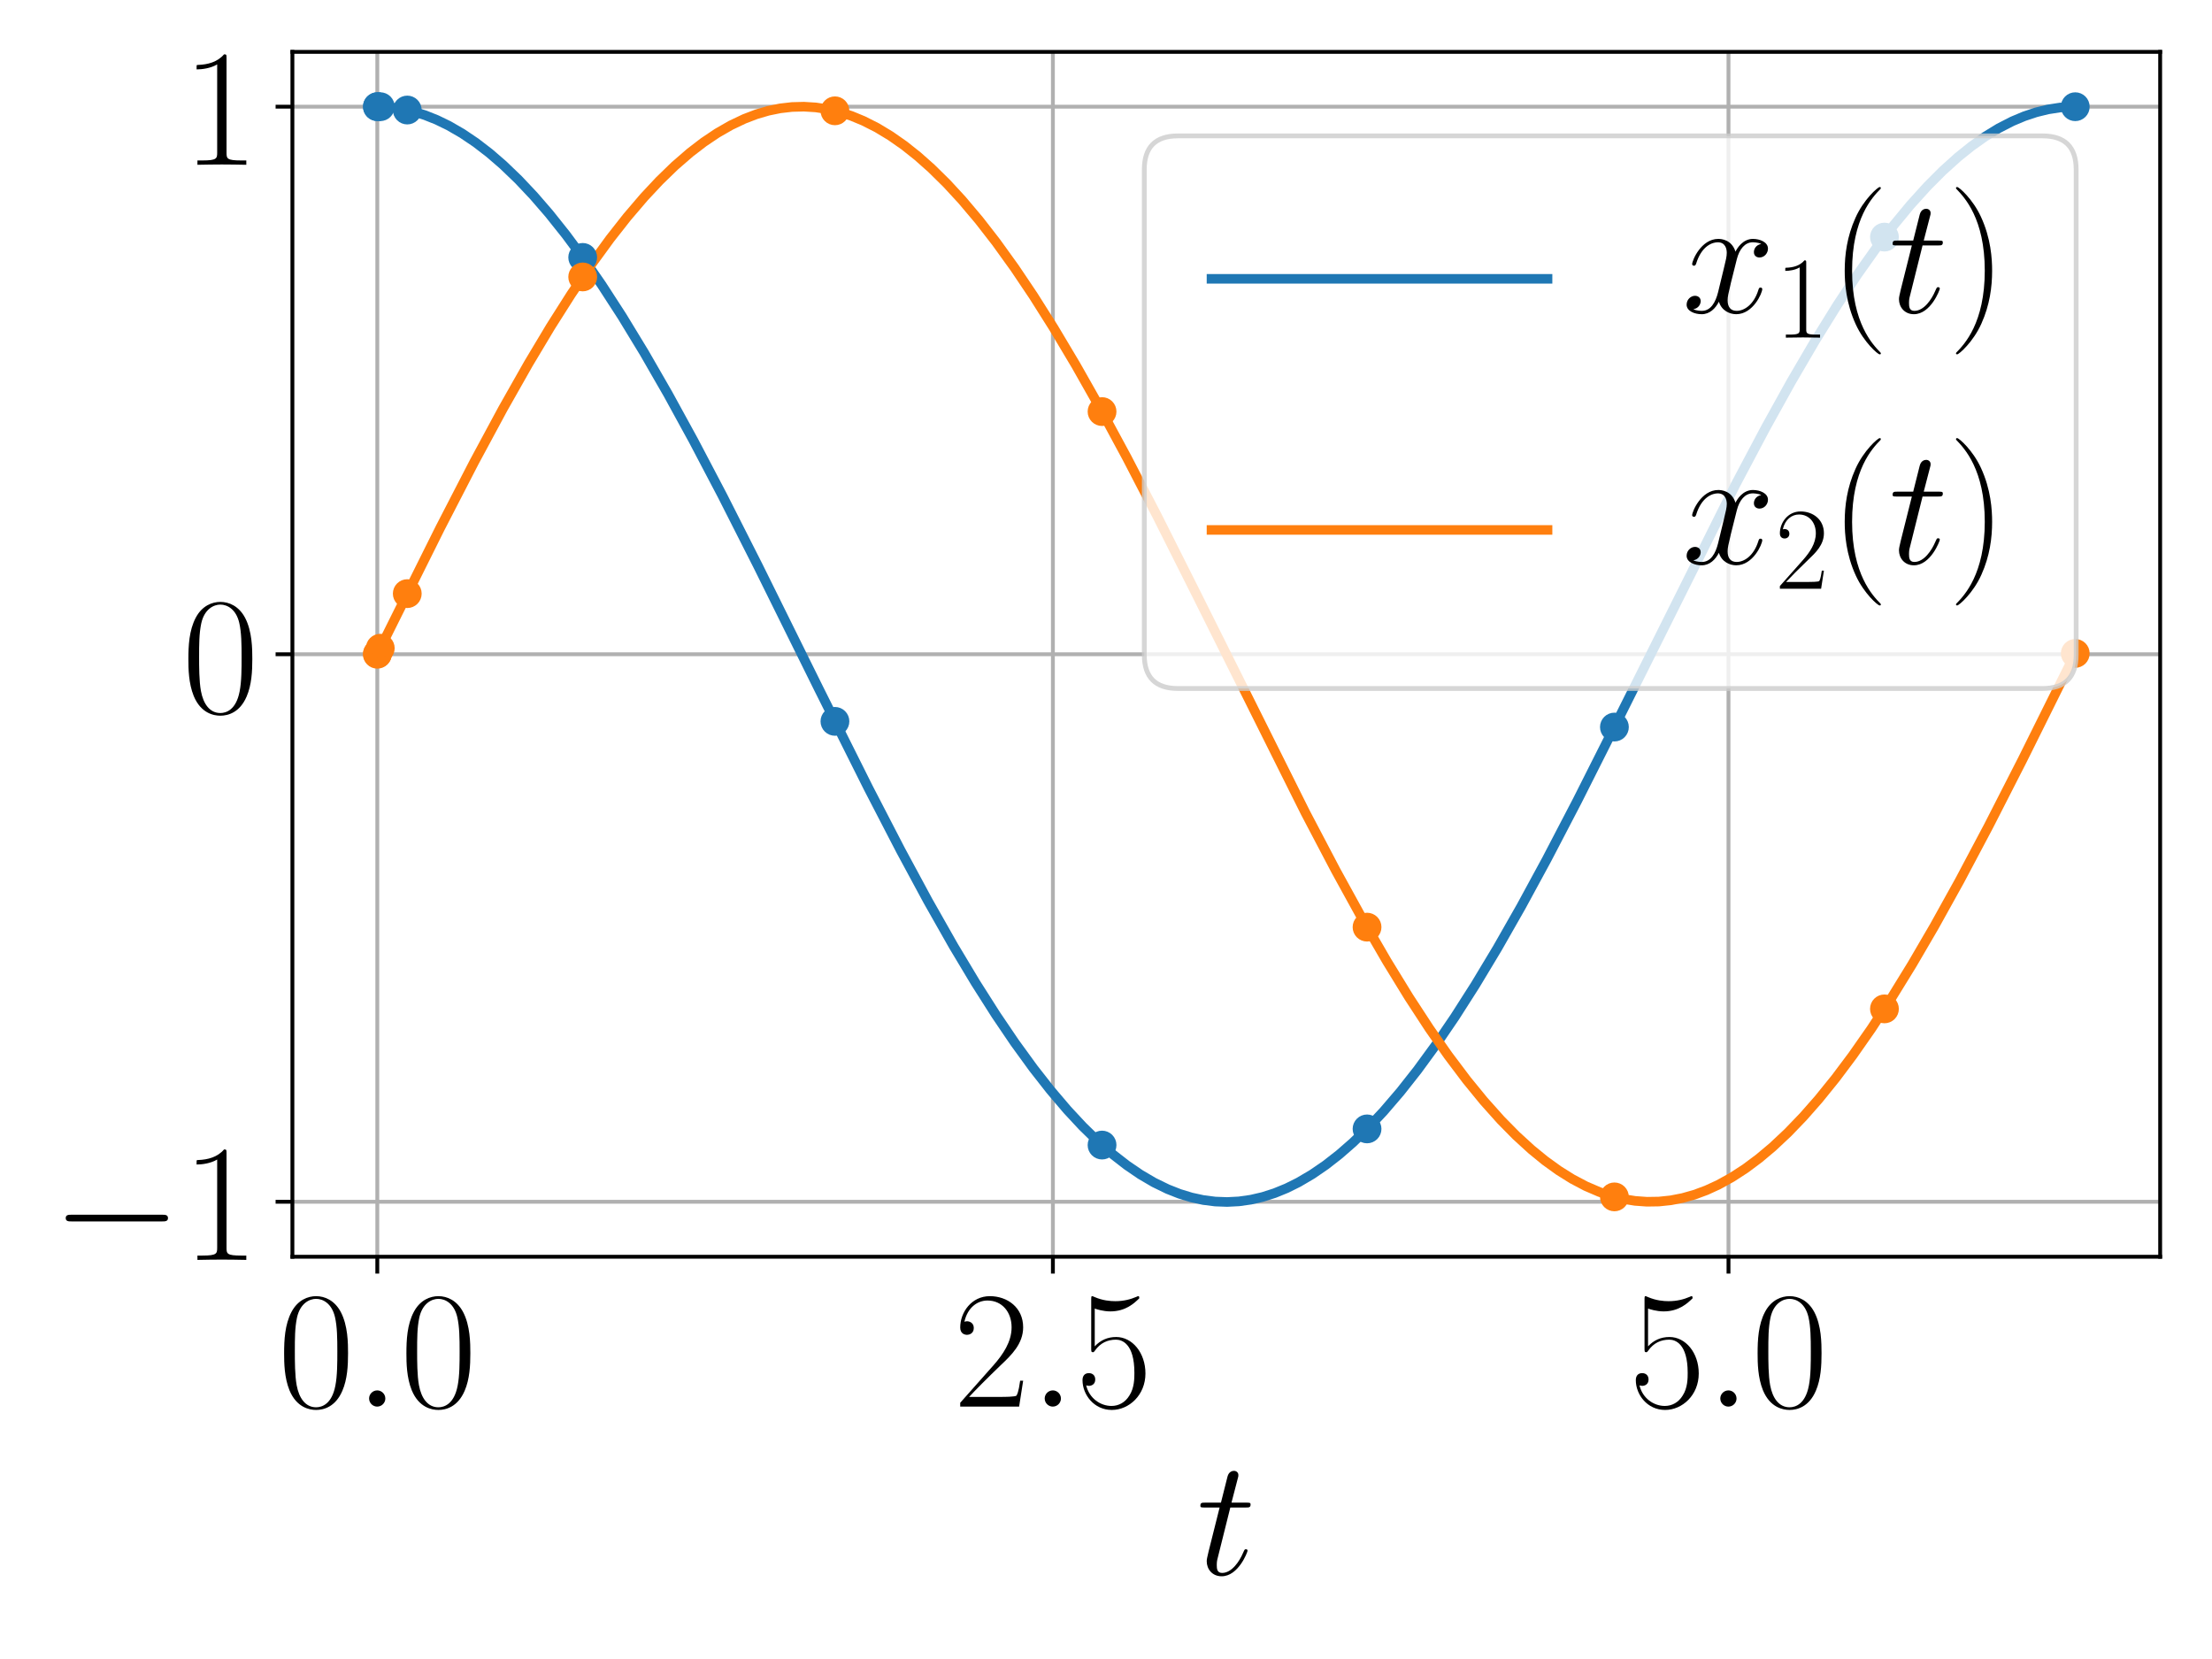 <?xml version="1.0" encoding="utf-8" standalone="no"?>
<!DOCTYPE svg PUBLIC "-//W3C//DTD SVG 1.1//EN"
  "http://www.w3.org/Graphics/SVG/1.1/DTD/svg11.dtd">
<!-- Created with matplotlib (https://matplotlib.org/) -->
<svg height="345.6pt" version="1.1" viewBox="0 0 460.8 345.6" width="460.8pt" xmlns="http://www.w3.org/2000/svg" xmlns:xlink="http://www.w3.org/1999/xlink">
 <defs>
  <style type="text/css">
*{stroke-linecap:butt;stroke-linejoin:round;}
  </style>
 </defs>
 <g id="figure_1">
  <g id="patch_1">
   <path d="M 0 345.6 
L 460.8 345.6 
L 460.8 0 
L 0 0 
z
" style="fill:#ffffff;"/>
  </g>
  <g id="axes_1">
   <g id="patch_2">
    <path d="M 60.912 261.806 
L 450 261.806 
L 450 10.809 
L 60.912 10.809 
z
" style="fill:#ffffff;"/>
   </g>
   <g id="matplotlib.axis_1">
    <g id="xtick_1">
     <g id="line2d_1">
      <path clip-path="url(#p1f98f597ce)" d="M 78.598 261.806 
L 78.598 10.809 
" style="fill:none;stroke:#b0b0b0;stroke-linecap:square;stroke-width:0.8;"/>
     </g>
     <g id="line2d_2">
      <defs>
       <path d="M 0 0 
L 0 3.5 
" id="m02b036d635" style="stroke:#000000;stroke-width:0.8;"/>
      </defs>
      <g>
       <use style="stroke:#000000;stroke-width:0.8;" x="78.598" xlink:href="#m02b036d635" y="261.806"/>
      </g>
     </g>
     <g id="text_1">
      <!-- $0.0$ -->
      <defs>
       <path d="M 42 31.844 
C 42 37.969 41.906 48.422 37.703 56.453 
C 34 63.484 28.094 66 22.906 66 
C 18.094 66 12 63.781 8.203 56.562 
C 4.203 49.016 3.797 39.672 3.797 31.844 
C 3.797 26.109 3.906 17.375 7 9.734 
C 11.297 -0.609 19 -2 22.906 -2 
C 27.5 -2 34.5 -0.109 38.594 9.438 
C 41.594 16.375 42 24.5 42 31.844 
z
M 22.906 -0.406 
C 16.5 -0.406 12.703 5.125 11.297 12.75 
C 10.203 18.688 10.203 27.328 10.203 32.953 
C 10.203 40.688 10.203 47.109 11.5 53.234 
C 13.406 61.781 19 64.391 22.906 64.391 
C 27 64.391 32.297 61.672 34.203 53.438 
C 35.5 47.719 35.594 40.984 35.594 32.953 
C 35.594 26.422 35.594 18.375 34.406 12.453 
C 32.297 1.5 26.406 -0.406 22.906 -0.406 
z
" id="CMR17-48"/>
       <path d="M 18.406 4.797 
C 18.406 7.688 16 9.688 13.594 9.688 
C 10.703 9.688 8.703 7.297 8.703 4.891 
C 8.703 2 11.094 0 13.5 0 
C 16.406 0 18.406 2.391 18.406 4.797 
z
" id="CMMI12-58"/>
      </defs>
      <g transform="translate(57.864 293.021)scale(0.35 -0.35)">
       <use transform="scale(0.996)" xlink:href="#CMR17-48"/>
       <use transform="translate(45.69 0)scale(0.996)" xlink:href="#CMMI12-58"/>
       <use transform="translate(72.788 0)scale(0.996)" xlink:href="#CMR17-48"/>
      </g>
     </g>
    </g>
    <g id="xtick_2">
     <g id="line2d_3">
      <path clip-path="url(#p1f98f597ce)" d="M 219.337 261.806 
L 219.337 10.809 
" style="fill:none;stroke:#b0b0b0;stroke-linecap:square;stroke-width:0.8;"/>
     </g>
     <g id="line2d_4">
      <g>
       <use style="stroke:#000000;stroke-width:0.8;" x="219.337" xlink:href="#m02b036d635" y="261.806"/>
      </g>
     </g>
     <g id="text_2">
      <!-- $2.5$ -->
      <defs>
       <path d="M 41.703 15.469 
L 39.906 15.469 
C 38.906 8.391 38.094 7.188 37.703 6.594 
C 37.203 5.797 30 5.797 28.594 5.797 
L 9.406 5.797 
C 13 9.688 20 16.766 28.5 24.938 
C 34.594 30.719 41.703 37.5 41.703 47.391 
C 41.703 59.188 32.297 66 21.797 66 
C 10.797 66 4.094 56.297 4.094 47.297 
C 4.094 43.391 7 42.891 8.203 42.891 
C 9.203 42.891 12.203 43.484 12.203 46.984 
C 12.203 50.094 9.594 51 8.203 51 
C 7.594 51 7 50.891 6.594 50.688 
C 8.5 59.188 14.297 63.391 20.406 63.391 
C 29.094 63.391 34.797 56.5 34.797 47.391 
C 34.797 38.703 29.703 31.219 24 24.734 
L 4.094 2.297 
L 4.094 0 
L 39.297 0 
z
" id="CMR17-50"/>
       <path d="M 11.406 58.594 
C 12.406 58.188 16.5 56.891 20.703 56.891 
C 30 56.891 35.094 61.891 38 64.688 
C 38 65.484 38 66 37.406 66 
C 37.297 66 37.094 66 36.297 65.594 
C 32.797 64.094 28.703 63 23.703 63 
C 20.703 63 16.203 63.359 11.297 65.484 
C 10.203 66 10 66 9.906 66 
C 9.406 66 9.297 65.891 9.297 63.906 
L 9.297 34.859 
C 9.297 33.016 9.297 32.5 10.297 32.5 
C 10.797 32.5 11 32.703 11.5 33.422 
C 14.703 38.047 19.094 40 24.094 40 
C 27.594 40 35.094 37.734 35.094 20.203 
C 35.094 16.984 35.094 11.188 32.094 6.594 
C 29.594 2.484 25.703 0.391 21.406 0.391 
C 14.797 0.391 8.094 4.984 6.297 12.688 
C 6.703 12.594 7.5 12.391 7.906 12.391 
C 9.203 12.391 11.703 13.094 11.703 16.188 
C 11.703 18.891 9.797 20 7.906 20 
C 5.594 20 4.094 18.594 4.094 15.797 
C 4.094 7.094 11 -2 21.594 -2 
C 31.906 -2 41.703 6.891 41.703 19.797 
C 41.703 32.094 33.906 41.594 24.203 41.594 
C 19.094 41.594 14.797 39.688 11.406 36 
z
" id="CMR17-53"/>
      </defs>
      <g transform="translate(198.604 293.021)scale(0.35 -0.35)">
       <use transform="scale(0.996)" xlink:href="#CMR17-50"/>
       <use transform="translate(45.69 0)scale(0.996)" xlink:href="#CMMI12-58"/>
       <use transform="translate(72.788 0)scale(0.996)" xlink:href="#CMR17-53"/>
      </g>
     </g>
    </g>
    <g id="xtick_3">
     <g id="line2d_5">
      <path clip-path="url(#p1f98f597ce)" d="M 360.076 261.806 
L 360.076 10.809 
" style="fill:none;stroke:#b0b0b0;stroke-linecap:square;stroke-width:0.8;"/>
     </g>
     <g id="line2d_6">
      <g>
       <use style="stroke:#000000;stroke-width:0.8;" x="360.076" xlink:href="#m02b036d635" y="261.806"/>
      </g>
     </g>
     <g id="text_3">
      <!-- $5.0$ -->
      <g transform="translate(339.343 293.021)scale(0.35 -0.35)">
       <use transform="scale(0.996)" xlink:href="#CMR17-53"/>
       <use transform="translate(45.69 0)scale(0.996)" xlink:href="#CMMI12-58"/>
       <use transform="translate(72.788 0)scale(0.996)" xlink:href="#CMR17-48"/>
      </g>
     </g>
    </g>
    <g id="text_4">
     <!-- $t$ -->
     <defs>
      <path d="M 20.094 40.094 
L 29.297 40.094 
C 31.203 40.094 32.203 40.094 32.203 41.891 
C 32.203 43 31.594 43 29.594 43 
L 20.797 43 
L 24.5 57.25 
C 24.906 58.625 24.906 58.812 24.906 59.5 
C 24.906 61.094 23.594 62 22.297 62 
C 21.5 62 19.203 61.688 18.406 58.531 
L 14.5 43 
L 5.094 43 
C 3.094 43 2.203 43 2.203 41.094 
C 2.203 40.094 2.906 40.094 4.797 40.094 
L 13.703 40.094 
L 7.094 13.766 
C 6.297 10.266 6 9.266 6 7.969 
C 6 3.281 9.297 -1 14.906 -1 
C 25 -1 30.406 13.562 30.406 14.266 
C 30.406 14.859 30 15.156 29.406 15.156 
C 29.203 15.156 28.797 15.156 28.594 14.75 
C 28.5 14.656 28.406 14.562 27.703 12.969 
C 25.594 7.969 21 1 15.203 1 
C 12.203 1 12 3.484 12 5.688 
C 12 5.781 12 7.672 12.297 8.875 
z
" id="CMMI12-116"/>
     </defs>
     <g transform="translate(249.292 328.018)scale(0.35 -0.35)">
      <use transform="scale(0.996)" xlink:href="#CMMI12-116"/>
     </g>
    </g>
   </g>
   <g id="matplotlib.axis_2">
    <g id="ytick_1">
     <g id="line2d_7">
      <path clip-path="url(#p1f98f597ce)" d="M 60.912 250.354 
L 450 250.354 
" style="fill:none;stroke:#b0b0b0;stroke-linecap:square;stroke-width:0.8;"/>
     </g>
     <g id="line2d_8">
      <defs>
       <path d="M 0 0 
L -3.5 0 
" id="m58b256e2c9" style="stroke:#000000;stroke-width:0.8;"/>
      </defs>
      <g>
       <use style="stroke:#000000;stroke-width:0.8;" x="60.912" xlink:href="#m58b256e2c9" y="250.354"/>
      </g>
     </g>
     <g id="text_5">
      <!-- $-1$ -->
      <defs>
       <path d="M 65.906 23 
C 67.594 23 69.406 23 69.406 25 
C 69.406 27 67.594 27 65.906 27 
L 11.797 27 
C 10.094 27 8.297 27 8.297 25 
C 8.297 23 10.094 23 11.797 23 
z
" id="CMSY10-0"/>
       <path d="M 26.594 63.797 
C 26.594 65.891 26.5 66 25.094 66 
C 21.203 61.359 15.297 59.891 9.703 59.688 
C 9.406 59.688 8.906 59.688 8.797 59.5 
C 8.703 59.297 8.703 59.094 8.703 57 
C 11.797 57 17 57.594 21 59.984 
L 21 7.297 
C 21 3.797 20.797 2.594 12.203 2.594 
L 9.203 2.594 
L 9.203 0 
C 14 0.094 19 0.188 23.797 0.188 
C 28.594 0.188 33.594 0.094 38.406 0 
L 38.406 2.594 
L 35.406 2.594 
C 26.797 2.594 26.594 3.688 26.594 7.297 
z
" id="CMR17-49"/>
      </defs>
      <g transform="translate(10.8 262.461)scale(0.35 -0.35)">
       <use transform="scale(0.996)" xlink:href="#CMSY10-0"/>
       <use transform="translate(77.487 0)scale(0.996)" xlink:href="#CMR17-49"/>
      </g>
     </g>
    </g>
    <g id="ytick_2">
     <g id="line2d_9">
      <path clip-path="url(#p1f98f597ce)" d="M 60.912 136.287 
L 450 136.287 
" style="fill:none;stroke:#b0b0b0;stroke-linecap:square;stroke-width:0.8;"/>
     </g>
     <g id="line2d_10">
      <g>
       <use style="stroke:#000000;stroke-width:0.8;" x="60.912" xlink:href="#m58b256e2c9" y="136.287"/>
      </g>
     </g>
     <g id="text_6">
      <!-- $0$ -->
      <g transform="translate(37.921 148.394)scale(0.35 -0.35)">
       <use transform="scale(0.996)" xlink:href="#CMR17-48"/>
      </g>
     </g>
    </g>
    <g id="ytick_3">
     <g id="line2d_11">
      <path clip-path="url(#p1f98f597ce)" d="M 60.912 22.22 
L 450 22.22 
" style="fill:none;stroke:#b0b0b0;stroke-linecap:square;stroke-width:0.8;"/>
     </g>
     <g id="line2d_12">
      <g>
       <use style="stroke:#000000;stroke-width:0.8;" x="60.912" xlink:href="#m58b256e2c9" y="22.22"/>
      </g>
     </g>
     <g id="text_7">
      <!-- $1$ -->
      <g transform="translate(37.921 34.328)scale(0.35 -0.35)">
       <use transform="scale(0.996)" xlink:href="#CMR17-49"/>
      </g>
     </g>
    </g>
   </g>
   <g id="line2d_13">
    <path clip-path="url(#p1f98f597ce)" d="M 78.598 22.22 
L 81.077 22.331 
L 83.555 22.662 
L 86.034 23.214 
L 88.512 23.984 
L 90.991 24.973 
L 93.469 26.177 
L 96.302 27.814 
L 99.134 29.726 
L 101.967 31.907 
L 104.799 34.353 
L 107.986 37.413 
L 111.173 40.789 
L 114.359 44.471 
L 117.9 48.907 
L 121.441 53.688 
L 125.335 59.324 
L 129.584 65.891 
L 134.187 73.457 
L 139.144 82.072 
L 144.455 91.767 
L 150.474 103.229 
L 157.91 117.894 
L 171.01 144.351 
L 181.278 164.856 
L 188.006 177.817 
L 193.671 188.28 
L 198.628 197.007 
L 203.231 204.691 
L 207.48 211.379 
L 211.728 217.639 
L 215.623 222.972 
L 219.164 227.46 
L 222.705 231.589 
L 225.891 234.982 
L 229.078 238.06 
L 232.265 240.811 
L 235.097 242.976 
L 237.93 244.87 
L 240.762 246.49 
L 243.595 247.831 
L 246.073 248.773 
L 248.552 249.497 
L 251.03 250.002 
L 253.509 250.286 
L 255.987 250.349 
L 258.466 250.191 
L 260.944 249.812 
L 263.423 249.214 
L 265.901 248.396 
L 268.38 247.361 
L 271.212 245.915 
L 274.045 244.192 
L 276.877 242.195 
L 279.71 239.931 
L 282.543 237.403 
L 285.729 234.255 
L 288.916 230.793 
L 292.456 226.591 
L 295.997 222.032 
L 299.892 216.627 
L 303.787 210.837 
L 308.036 204.115 
L 312.638 196.398 
L 317.595 187.64 
L 323.261 177.148 
L 329.634 164.856 
L 337.777 148.638 
L 360.084 103.916 
L 366.457 91.767 
L 372.122 81.442 
L 377.079 72.859 
L 381.682 65.328 
L 385.931 58.796 
L 389.826 53.195 
L 393.721 47.991 
L 397.261 43.627 
L 400.802 39.629 
L 403.989 36.357 
L 407.175 33.405 
L 410.008 31.058 
L 412.84 28.977 
L 415.673 27.168 
L 418.505 25.635 
L 421.338 24.381 
L 423.817 23.517 
L 426.295 22.872 
L 428.773 22.446 
L 431.252 22.24 
L 432.314 22.22 
L 432.314 22.22 
" style="fill:none;stroke:#000000;stroke-dasharray:5.55,2.4;stroke-dashoffset:0;stroke-width:1.5;"/>
   </g>
   <g id="line2d_14">
    <path clip-path="url(#p1f98f597ce)" d="M 78.598 136.287 
L 91.699 109.981 
L 98.78 96.264 
L 104.799 85.094 
L 110.11 75.719 
L 114.713 68.027 
L 118.962 61.331 
L 123.211 55.061 
L 127.106 49.719 
L 130.646 45.222 
L 134.187 41.084 
L 137.374 37.682 
L 140.56 34.596 
L 143.747 31.835 
L 146.58 29.662 
L 149.412 27.759 
L 152.245 26.13 
L 155.077 24.78 
L 157.556 23.831 
L 160.034 23.099 
L 162.513 22.587 
L 164.991 22.295 
L 167.47 22.224 
L 169.948 22.374 
L 172.427 22.744 
L 174.905 23.335 
L 177.384 24.145 
L 179.862 25.172 
L 182.341 26.414 
L 185.173 28.095 
L 188.006 30.049 
L 190.838 32.272 
L 193.671 34.759 
L 196.858 37.863 
L 200.044 41.282 
L 203.585 45.438 
L 207.126 49.953 
L 211.02 55.313 
L 214.915 61.061 
L 219.164 67.74 
L 223.767 75.416 
L 228.724 84.135 
L 234.035 93.923 
L 240.408 106.159 
L 248.198 121.621 
L 273.337 171.911 
L 279.356 183.271 
L 284.667 192.854 
L 289.624 201.345 
L 294.227 208.78 
L 298.476 215.214 
L 302.37 220.718 
L 305.911 225.372 
L 309.452 229.674 
L 312.993 233.606 
L 316.179 236.816 
L 319.366 239.705 
L 322.198 241.994 
L 325.031 244.016 
L 327.863 245.766 
L 330.696 247.238 
L 333.175 248.296 
L 335.653 249.137 
L 338.132 249.759 
L 340.61 250.161 
L 343.089 250.343 
L 345.567 250.303 
L 348.045 250.043 
L 350.524 249.562 
L 353.002 248.861 
L 355.481 247.943 
L 357.959 246.808 
L 360.792 245.248 
L 363.625 243.413 
L 366.457 241.307 
L 369.29 238.935 
L 372.476 235.956 
L 375.663 232.658 
L 378.85 229.052 
L 382.39 224.696 
L 385.931 219.991 
L 389.826 214.434 
L 394.075 207.946 
L 398.323 201.05 
L 402.926 193.165 
L 408.237 183.598 
L 414.257 172.251 
L 421.338 158.387 
L 431.606 137.722 
L 432.314 136.287 
L 432.314 136.287 
" style="fill:none;stroke:#000000;stroke-dasharray:5.55,2.4;stroke-dashoffset:0;stroke-width:1.5;"/>
   </g>
   <g id="line2d_15">
    <path clip-path="url(#p1f98f597ce)" d="M 78.598 22.22 
L 81.077 22.331 
L 83.555 22.662 
L 86.034 23.214 
L 88.512 23.984 
L 90.991 24.972 
L 93.469 26.175 
L 96.302 27.812 
L 99.134 29.723 
L 101.967 31.904 
L 104.799 34.35 
L 107.986 37.41 
L 111.173 40.788 
L 114.359 44.471 
L 117.9 48.909 
L 121.441 53.691 
L 125.335 59.327 
L 129.584 65.893 
L 134.187 73.457 
L 139.144 82.07 
L 144.455 91.763 
L 150.474 103.224 
L 157.91 117.897 
L 170.656 143.662 
L 180.924 164.196 
L 187.652 177.195 
L 193.317 187.693 
L 198.628 197.061 
L 203.231 204.742 
L 207.48 211.427 
L 211.374 217.178 
L 215.269 222.543 
L 218.81 227.063 
L 222.351 231.225 
L 225.537 234.65 
L 228.724 237.76 
L 231.91 240.546 
L 234.743 242.746 
L 237.576 244.678 
L 240.408 246.337 
L 243.241 247.717 
L 245.719 248.694 
L 248.198 249.451 
L 250.676 249.988 
L 253.155 250.304 
L 255.633 250.396 
L 258.112 250.267 
L 260.59 249.914 
L 263.069 249.34 
L 265.547 248.545 
L 268.026 247.532 
L 270.504 246.302 
L 273.337 244.634 
L 276.169 242.693 
L 279.002 240.483 
L 281.834 238.011 
L 285.021 234.926 
L 288.208 231.528 
L 291.748 227.397 
L 295.289 222.905 
L 299.184 217.571 
L 303.079 211.848 
L 307.327 205.191 
L 311.93 197.537 
L 316.887 188.834 
L 322.198 179.055 
L 328.572 166.821 
L 336.715 150.649 
L 361.5 101.035 
L 367.873 89.006 
L 373.184 79.438 
L 378.141 70.961 
L 382.744 63.539 
L 386.993 57.118 
L 390.888 51.629 
L 394.429 46.991 
L 397.969 42.706 
L 401.51 38.79 
L 404.697 35.595 
L 407.883 32.723 
L 410.716 30.449 
L 413.548 28.444 
L 416.381 26.712 
L 419.214 25.259 
L 421.692 24.217 
L 424.171 23.393 
L 426.649 22.788 
L 429.128 22.402 
L 431.606 22.236 
L 432.314 22.23 
L 432.314 22.23 
" style="fill:none;stroke:#1f77b4;stroke-linecap:square;stroke-width:2;"/>
   </g>
   <g id="line2d_16">
    <path clip-path="url(#p1f98f597ce)" d="M 78.598 136.287 
L 91.699 109.979 
L 98.78 96.26 
L 104.799 85.09 
L 110.11 75.717 
L 114.713 68.026 
L 118.962 61.33 
L 123.211 55.059 
L 127.106 49.712 
L 130.646 45.208 
L 134.187 41.063 
L 137.374 37.655 
L 140.56 34.564 
L 143.747 31.801 
L 146.58 29.627 
L 149.412 27.725 
L 152.245 26.099 
L 155.077 24.754 
L 157.556 23.808 
L 160.034 23.082 
L 162.513 22.575 
L 164.991 22.288 
L 167.47 22.222 
L 169.948 22.377 
L 172.427 22.751 
L 174.905 23.343 
L 177.384 24.152 
L 179.862 25.177 
L 182.695 26.61 
L 185.527 28.321 
L 188.36 30.304 
L 191.192 32.556 
L 194.025 35.071 
L 197.212 38.208 
L 200.398 41.662 
L 203.939 45.857 
L 207.48 50.413 
L 211.374 55.82 
L 215.269 61.616 
L 219.518 68.347 
L 224.121 76.073 
L 229.078 84.835 
L 234.743 95.324 
L 241.116 107.616 
L 249.26 123.831 
L 271.92 169.252 
L 278.294 181.388 
L 283.959 191.691 
L 288.916 200.248 
L 293.519 207.755 
L 297.768 214.263 
L 301.662 219.839 
L 305.557 225.012 
L 309.098 229.345 
L 312.638 233.308 
L 315.825 236.546 
L 319.012 239.461 
L 321.844 241.775 
L 324.677 243.822 
L 327.509 245.596 
L 330.342 247.094 
L 333.175 248.313 
L 335.653 249.147 
L 338.132 249.765 
L 340.61 250.165 
L 343.089 250.345 
L 345.567 250.306 
L 348.045 250.047 
L 350.524 249.567 
L 353.002 248.868 
L 355.481 247.949 
L 357.959 246.813 
L 360.792 245.251 
L 363.625 243.411 
L 366.457 241.298 
L 369.29 238.916 
L 372.476 235.924 
L 375.663 232.61 
L 378.85 228.985 
L 382.39 224.609 
L 385.931 219.884 
L 389.826 214.31 
L 394.075 207.811 
L 398.323 200.908 
L 402.926 193.015 
L 408.237 183.442 
L 414.257 172.09 
L 421.338 158.22 
L 431.606 137.551 
L 432.314 136.116 
L 432.314 136.116 
" style="fill:none;stroke:#ff7f0e;stroke-linecap:square;stroke-width:2;"/>
   </g>
   <g id="line2d_17">
    <defs>
     <path d="M 0 2.5 
C 0.663 2.5 1.299 2.237 1.768 1.768 
C 2.237 1.299 2.5 0.663 2.5 0 
C 2.5 -0.663 2.237 -1.299 1.768 -1.768 
C 1.299 -2.237 0.663 -2.5 0 -2.5 
C -0.663 -2.5 -1.299 -2.237 -1.768 -1.768 
C -2.237 -1.299 -2.5 -0.663 -2.5 0 
C -2.5 0.663 -2.237 1.299 -1.768 1.768 
C -1.299 2.237 -0.663 2.5 0 2.5 
z
" id="m99fd7d2c36" style="stroke:#1f77b4;"/>
    </defs>
    <g clip-path="url(#p1f98f597ce)">
     <use style="fill:#1f77b4;stroke:#1f77b4;" x="78.598" xlink:href="#m99fd7d2c36" y="22.22"/>
     <use style="fill:#1f77b4;stroke:#1f77b4;" x="78.654" xlink:href="#m99fd7d2c36" y="22.22"/>
     <use style="fill:#1f77b4;stroke:#1f77b4;" x="79.217" xlink:href="#m99fd7d2c36" y="22.227"/>
     <use style="fill:#1f77b4;stroke:#1f77b4;" x="84.841" xlink:href="#m99fd7d2c36" y="22.921"/>
     <use style="fill:#1f77b4;stroke:#1f77b4;" x="121.391" xlink:href="#m99fd7d2c36" y="53.622"/>
     <use style="fill:#1f77b4;stroke:#1f77b4;" x="173.933" xlink:href="#m99fd7d2c36" y="150.273"/>
     <use style="fill:#1f77b4;stroke:#1f77b4;" x="229.577" xlink:href="#m99fd7d2c36" y="238.538"/>
     <use style="fill:#1f77b4;stroke:#1f77b4;" x="284.781" xlink:href="#m99fd7d2c36" y="235.17"/>
     <use style="fill:#1f77b4;stroke:#1f77b4;" x="336.312" xlink:href="#m99fd7d2c36" y="151.459"/>
     <use style="fill:#1f77b4;stroke:#1f77b4;" x="392.565" xlink:href="#m99fd7d2c36" y="49.39"/>
     <use style="fill:#1f77b4;stroke:#1f77b4;" x="432.314" xlink:href="#m99fd7d2c36" y="22.23"/>
    </g>
   </g>
   <g id="line2d_18">
    <defs>
     <path d="M 0 2.5 
C 0.663 2.5 1.299 2.237 1.768 1.768 
C 2.237 1.299 2.5 0.663 2.5 0 
C 2.5 -0.663 2.237 -1.299 1.768 -1.768 
C 1.299 -2.237 0.663 -2.5 0 -2.5 
C -0.663 -2.5 -1.299 -2.237 -1.768 -1.768 
C -2.237 -1.299 -2.5 -0.663 -2.5 0 
C -2.5 0.663 -2.237 1.299 -1.768 1.768 
C -1.299 2.237 -0.663 2.5 0 2.5 
z
" id="mec6d09a3e6" style="stroke:#ff7f0e;"/>
    </defs>
    <g clip-path="url(#p1f98f597ce)">
     <use style="fill:#ff7f0e;stroke:#ff7f0e;" x="78.598" xlink:href="#mec6d09a3e6" y="136.287"/>
     <use style="fill:#ff7f0e;stroke:#ff7f0e;" x="78.654" xlink:href="#mec6d09a3e6" y="136.173"/>
     <use style="fill:#ff7f0e;stroke:#ff7f0e;" x="79.217" xlink:href="#mec6d09a3e6" y="135.034"/>
     <use style="fill:#ff7f0e;stroke:#ff7f0e;" x="84.841" xlink:href="#mec6d09a3e6" y="123.664"/>
     <use style="fill:#ff7f0e;stroke:#ff7f0e;" x="121.391" xlink:href="#mec6d09a3e6" y="57.691"/>
     <use style="fill:#ff7f0e;stroke:#ff7f0e;" x="173.933" xlink:href="#mec6d09a3e6" y="23.084"/>
     <use style="fill:#ff7f0e;stroke:#ff7f0e;" x="229.577" xlink:href="#mec6d09a3e6" y="85.74"/>
     <use style="fill:#ff7f0e;stroke:#ff7f0e;" x="284.781" xlink:href="#mec6d09a3e6" y="193.141"/>
     <use style="fill:#ff7f0e;stroke:#ff7f0e;" x="336.312" xlink:href="#mec6d09a3e6" y="249.333"/>
     <use style="fill:#ff7f0e;stroke:#ff7f0e;" x="392.565" xlink:href="#mec6d09a3e6" y="210.168"/>
     <use style="fill:#ff7f0e;stroke:#ff7f0e;" x="432.314" xlink:href="#mec6d09a3e6" y="136.116"/>
    </g>
   </g>
   <g id="patch_3">
    <path d="M 60.912 261.806 
L 60.912 10.809 
" style="fill:none;stroke:#000000;stroke-linecap:square;stroke-linejoin:miter;stroke-width:0.8;"/>
   </g>
   <g id="patch_4">
    <path d="M 450 261.806 
L 450 10.809 
" style="fill:none;stroke:#000000;stroke-linecap:square;stroke-linejoin:miter;stroke-width:0.8;"/>
   </g>
   <g id="patch_5">
    <path d="M 60.912 261.806 
L 450 261.806 
" style="fill:none;stroke:#000000;stroke-linecap:square;stroke-linejoin:miter;stroke-width:0.8;"/>
   </g>
   <g id="patch_6">
    <path d="M 60.912 10.809 
L 450 10.809 
" style="fill:none;stroke:#000000;stroke-linecap:square;stroke-linejoin:miter;stroke-width:0.8;"/>
   </g>
   <g id="legend_1">
    <g id="patch_7">
     <path d="M 245.38 143.427 
L 425.5 143.427 
Q 432.5 143.427 432.5 136.427 
L 432.5 35.309 
Q 432.5 28.309 425.5 28.309 
L 245.38 28.309 
Q 238.38 28.309 238.38 35.309 
L 238.38 136.427 
Q 238.38 143.427 245.38 143.427 
z
" style="fill:#ffffff;opacity:0.8;stroke:#cccccc;stroke-linejoin:miter;"/>
    </g>
    <g id="line2d_19">
     <path d="M 252.38 58.086 
L 322.38 58.086 
" style="fill:none;stroke:#1f77b4;stroke-linecap:square;stroke-width:2;"/>
    </g>
    <g id="line2d_20"/>
    <g id="text_8">
     <!-- $x_1(t)$ -->
     <defs>
      <path d="M 47.406 41 
C 44.203 40.391 43 37.984 43 36.094 
C 43 33.688 44.906 32.891 46.297 32.891 
C 49.297 32.891 51.406 35.484 51.406 38.188 
C 51.406 42.094 46.594 44 42.406 44 
C 36.297 44 32.906 38.297 32 36.391 
C 29.703 43.594 23.5 44 21.703 44 
C 11.5 44 6.094 31.141 6.094 28.891 
C 6.094 28.484 6.5 27.969 7.203 27.969 
C 8 27.969 8.203 28.578 8.406 28.984 
C 11.797 40.188 18.5 41.984 21.406 41.984 
C 25.906 41.984 26.797 38.094 26.797 35.688 
C 26.797 33.484 26.203 31.141 25 26.219 
L 21.594 12.156 
C 20.094 6.094 17.203 1 11.906 1 
C 11.406 1 8.906 1 6.797 1.969 
C 10.406 2.594 11.203 5.594 11.203 6.797 
C 11.203 8.797 9.703 10 7.797 10 
C 5.406 10 2.797 7.891 2.797 4.688 
C 2.797 0.891 7.5 -1 11.797 -1 
C 16.594 -1 20 2.391 22.094 6.484 
C 23.703 1 28.703 -1 32.406 -1 
C 42.594 -1 48 11.734 48 14 
C 48 14.516 47.594 14.922 47 14.922 
C 46.094 14.922 46 14.406 45.703 13.594 
C 43 4.688 37.203 1 32.703 1 
C 29.203 1 27.297 3.188 27.297 7.297 
C 27.297 9.484 27.703 11.125 29.297 17.906 
L 32.797 31.859 
C 34.297 37.891 37.703 41.984 42.297 41.984 
C 42.5 41.984 45.297 41.984 47.406 41 
z
" id="CMMI12-120"/>
      <path d="M 30.594 -24.406 
C 30.594 -24.312 30.594 -24.109 30.297 -23.812 
C 25.703 -19.109 13.406 -6.297 13.406 24.938 
C 13.406 56.172 25.5 68.875 30.406 73.891 
C 30.406 73.984 30.594 74.188 30.594 74.484 
C 30.594 74.797 30.297 75 29.906 75 
C 28.797 75 20.297 67.578 15.406 56.562 
C 10.406 45.453 9 34.656 9 25.047 
C 9 17.828 9.703 5.625 15.703 -7.297 
C 20.5 -17.703 28.703 -25 29.906 -25 
C 30.406 -25 30.594 -24.812 30.594 -24.406 
z
" id="CMR17-40"/>
      <path d="M 26.297 24.938 
C 26.297 32.141 25.594 44.359 19.594 57.266 
C 14.797 67.688 6.594 75 5.406 75 
C 5.094 75 4.703 74.891 4.703 74.391 
C 4.703 74.188 4.797 74.094 4.906 73.891 
C 9.703 68.875 21.906 56.172 21.906 25.047 
C 21.906 -6.188 9.797 -18.906 4.906 -23.906 
C 4.797 -24.109 4.703 -24.203 4.703 -24.406 
C 4.703 -24.906 5.094 -25 5.406 -25 
C 6.5 -25 15 -17.609 19.906 -6.594 
C 24.906 4.516 26.297 15.328 26.297 24.938 
z
" id="CMR17-41"/>
     </defs>
     <g transform="translate(350.38 70.336)scale(0.35 -0.35)">
      <use transform="translate(0 14.944)scale(0.996)" xlink:href="#CMMI12-120"/>
      <use transform="translate(55.434 0)scale(0.697)" xlink:href="#CMR17-49"/>
      <use transform="translate(87.915 14.944)scale(0.996)" xlink:href="#CMR17-40"/>
      <use transform="translate(123.196 14.944)scale(0.996)" xlink:href="#CMMI12-116"/>
      <use transform="translate(158.422 14.944)scale(0.996)" xlink:href="#CMR17-41"/>
     </g>
    </g>
    <g id="line2d_21">
     <path d="M 252.38 110.394 
L 322.38 110.394 
" style="fill:none;stroke:#ff7f0e;stroke-linecap:square;stroke-width:2;"/>
    </g>
    <g id="line2d_22"/>
    <g id="text_9">
     <!-- $x_2(t)$ -->
     <g transform="translate(350.38 122.644)scale(0.35 -0.35)">
      <use transform="translate(0 14.944)scale(0.996)" xlink:href="#CMMI12-120"/>
      <use transform="translate(55.434 0)scale(0.697)" xlink:href="#CMR17-50"/>
      <use transform="translate(87.915 14.944)scale(0.996)" xlink:href="#CMR17-40"/>
      <use transform="translate(123.196 14.944)scale(0.996)" xlink:href="#CMMI12-116"/>
      <use transform="translate(158.422 14.944)scale(0.996)" xlink:href="#CMR17-41"/>
     </g>
    </g>
   </g>
  </g>
 </g>
 <defs>
  <clipPath id="p1f98f597ce">
   <rect height="250.996" width="389.088" x="60.912" y="10.809"/>
  </clipPath>
 </defs>
</svg>
